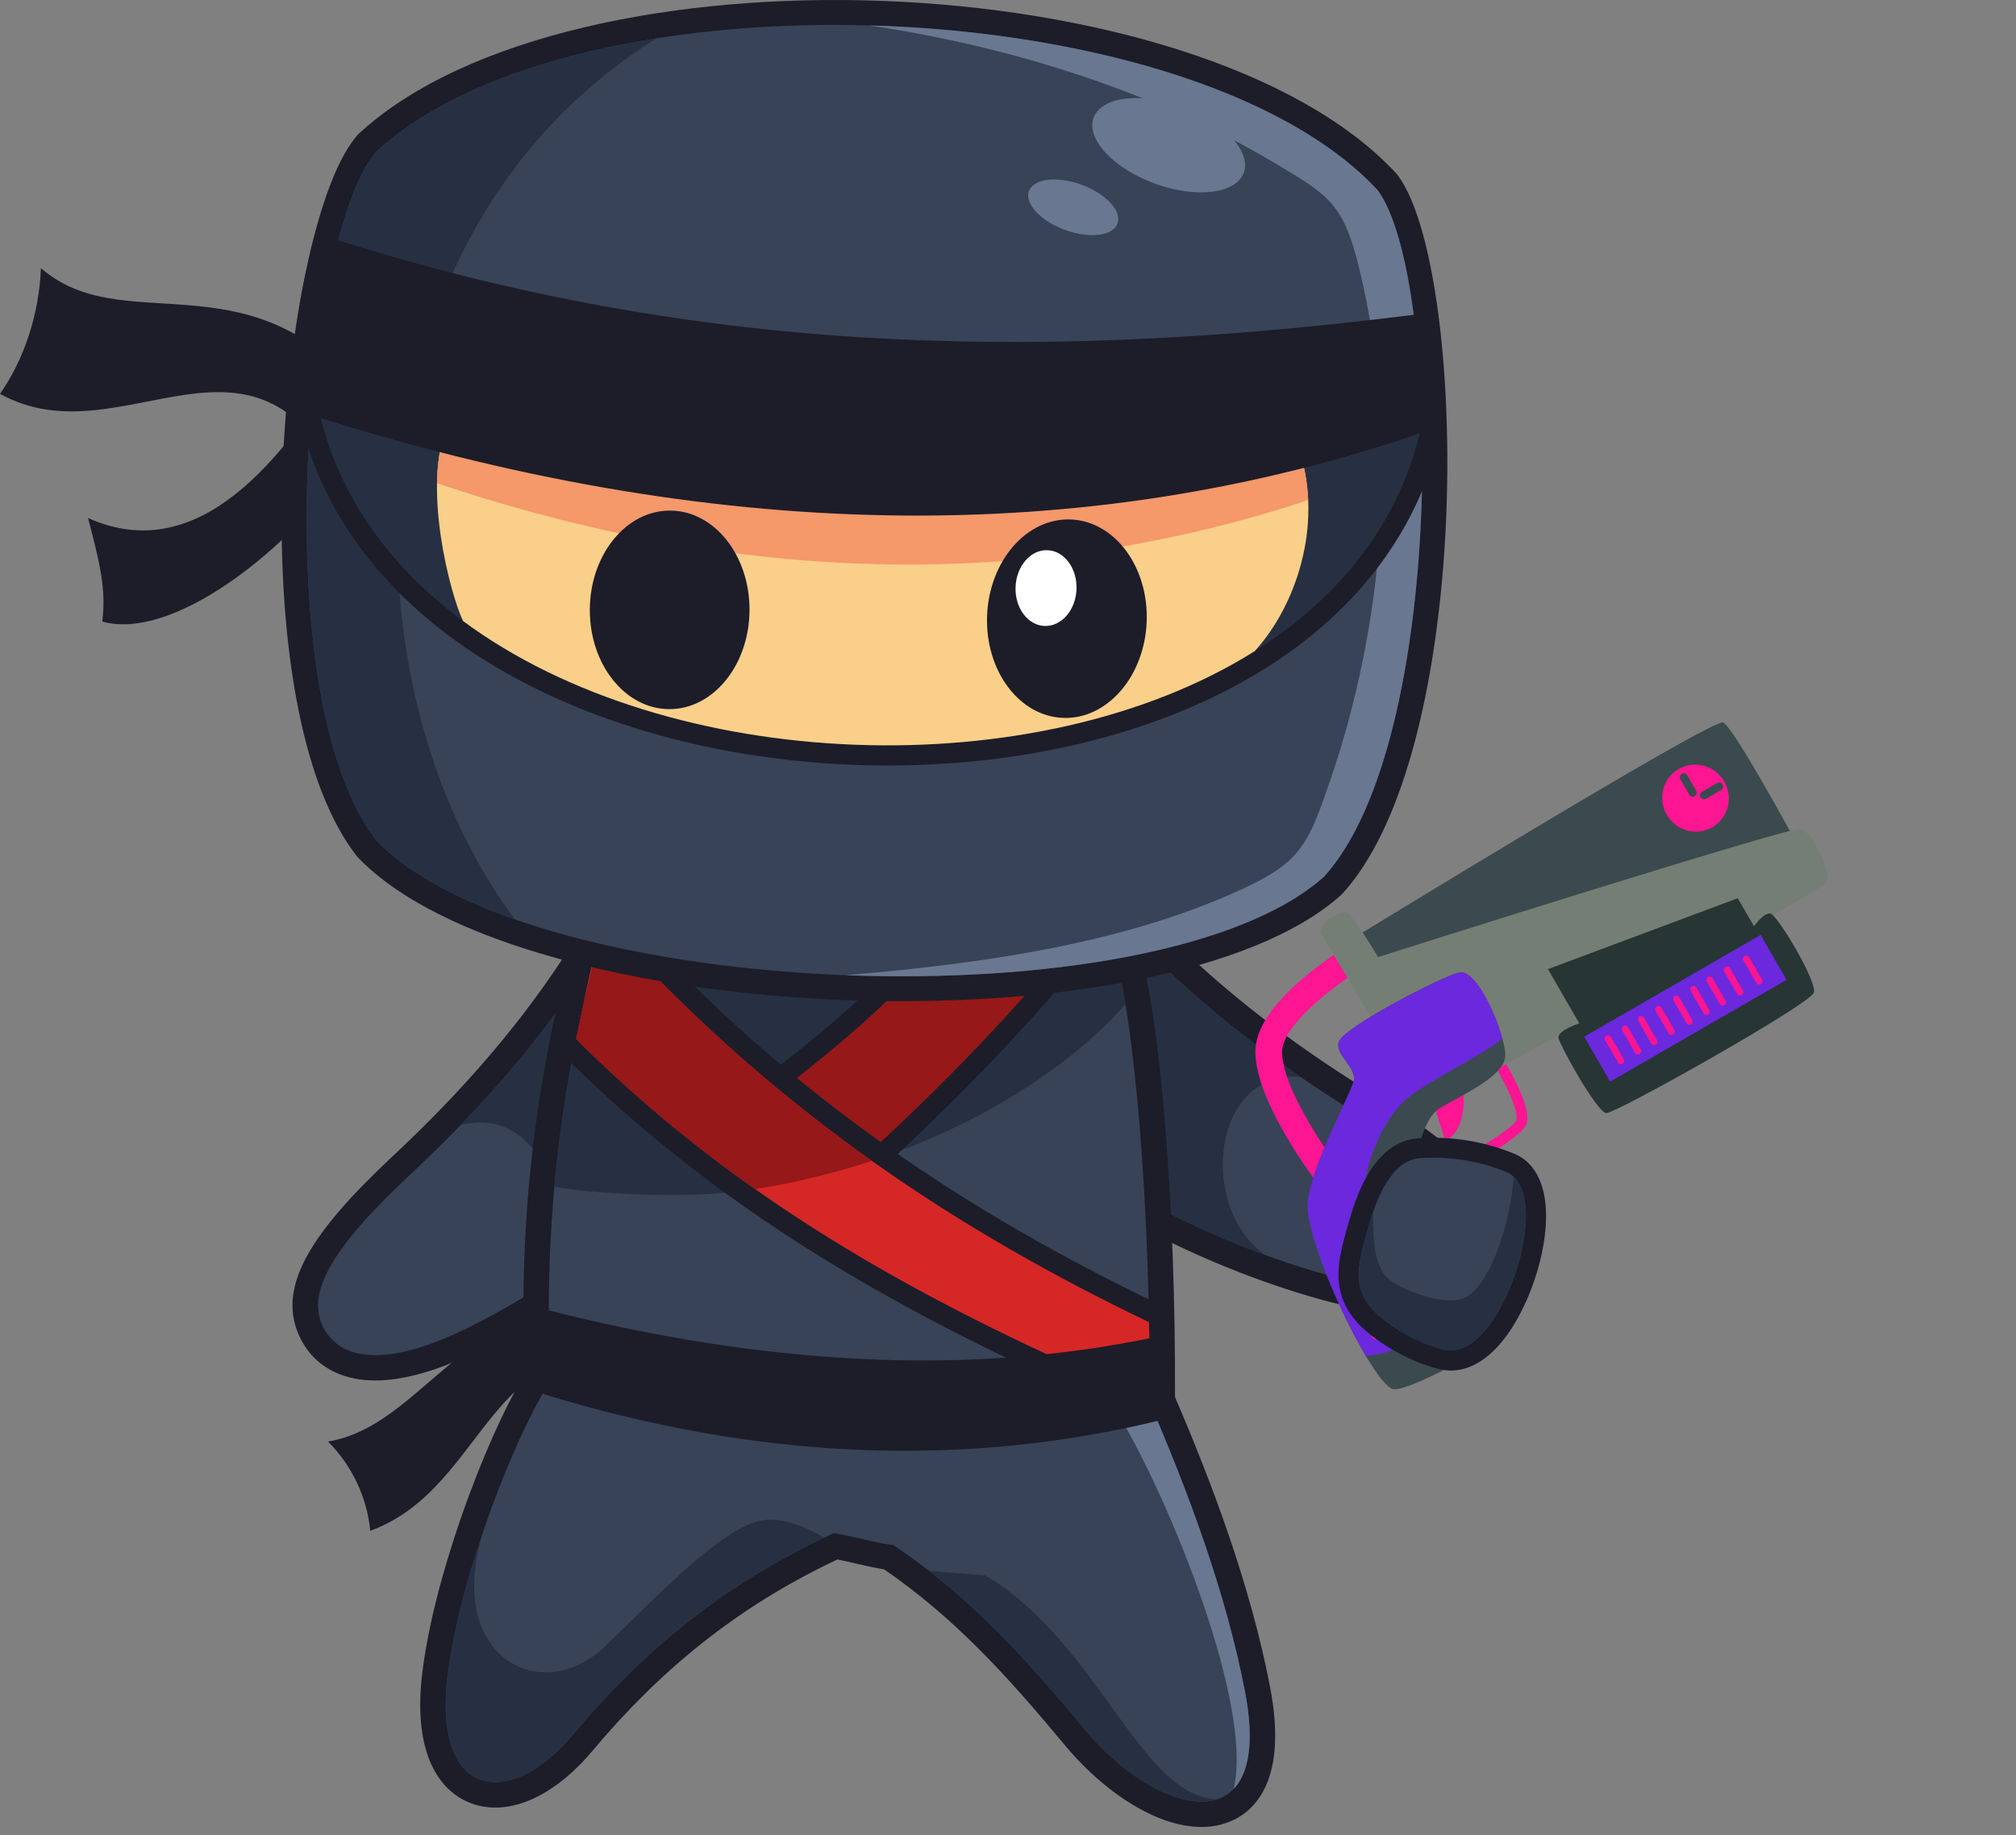 <svg width="190" height="173" viewBox="0 0 190 173" fill="none" xmlns="http://www.w3.org/2000/svg">
<rect x="0" y="0" width="190" height="173" fill="#808080" stroke="none"/>
<path fill-rule="evenodd" clip-rule="evenodd" d="M46.93 140.906C55.506 137.044 56.711 128.281 54.659 117.352C56.564 117.569 59.934 119.184 60.402 122.111C61.463 128.745 59.18 141.354 53.226 144.964C51.786 143.174 50.056 142.357 46.93 140.906Z" fill="#1C1D29"/>
<path fill-rule="evenodd" clip-rule="evenodd" d="M30.913 135.889C39.697 134.391 43.222 123.155 56.832 122.552C60.152 122.405 62.014 125.535 62.16 128.255C45.883 124.126 46.293 140.118 34.889 144.306C34.626 141.314 33.26 138.233 30.913 135.889V135.889Z" fill="#1C1D29"/>
<path d="M45.805 126.985C51.133 124.262 56.535 120.684 61.351 116.66C65.962 112.807 70.035 108.545 72.998 104.226L73.116 104.036C77.522 96.771 75.682 85.715 72.407 78.975C71.464 77.035 70.381 75.401 69.271 74.259C67.8 72.747 66.17 71.976 64.507 72.196C62.768 72.428 61.324 73.629 60.396 76.046C57.908 82.534 54.575 88.415 50.62 93.838C46.634 99.303 42.019 104.306 37 108.999C33.07 112.673 30.537 115.608 29.121 118.061C27.412 121.019 27.183 123.444 28.077 125.639L28.08 125.647C28.139 125.802 28.234 126.001 28.361 126.249V126.258C29.244 127.963 30.827 129.436 33.442 129.951C35.626 130.379 38.574 130.085 42.49 128.51C43.498 128.106 44.602 127.6 45.807 126.983L45.805 126.985ZM58.267 113.018C53.746 116.796 48.653 120.167 43.606 122.746C42.575 123.273 41.601 123.717 40.683 124.086C37.738 125.269 35.718 125.531 34.363 125.264C33.44 125.082 32.906 124.61 32.628 124.074H32.625L32.531 123.856C32.206 123.057 32.404 121.976 33.294 120.433C34.481 118.378 36.728 115.803 40.289 112.473C45.527 107.575 50.346 102.35 54.51 96.639C58.706 90.886 62.244 84.641 64.885 77.743V77.733C65.104 77.161 65.078 76.925 65.125 76.918C65.16 76.914 65.409 77.15 65.81 77.562C66.569 78.343 67.354 79.551 68.08 81.046C70.833 86.712 72.482 95.848 68.997 101.582C66.271 105.544 62.52 109.464 58.266 113.017L58.267 113.018Z" fill="#1C1D29"/>
<path fill-rule="evenodd" clip-rule="evenodd" d="M44.705 124.865C54.827 119.69 65.174 111.391 71.014 102.88C78.326 91.008 66.445 66.953 62.638 76.894C57.511 90.282 48.9 101.146 38.644 110.736C31.152 117.74 29.083 121.755 30.302 124.752C31.427 127.513 35.14 129.754 44.705 124.865V124.865Z" fill="#384357"/>
<path fill-rule="evenodd" clip-rule="evenodd" d="M50.009 121.881C57.966 117.06 67.359 109.119 71.015 102.88C78.327 91.007 66.446 66.953 62.64 76.893C58.322 88.165 51.537 97.647 43.378 106.086C51.55 103.8 55.285 116.365 50.009 121.879V121.881Z" fill="#263042"/>
<path d="M125.683 117.878C120.227 116.352 114.559 114.058 109.367 111.251C104.489 108.612 100.033 105.524 96.577 102.197C91.991 97.278 91.771 87.979 93.334 81.869C93.749 80.245 94.272 78.907 94.85 78.007C95.16 77.525 95.355 77.244 95.386 77.243C95.424 77.24 95.47 77.475 95.798 77.99C99.778 84.236 104.497 89.657 109.758 94.456C114.982 99.223 120.754 103.39 126.878 107.155C131.028 109.708 133.748 111.787 135.33 113.573C136.515 114.912 136.924 115.932 136.765 116.782L136.709 117.011C136.545 117.591 136.118 118.159 135.25 118.518C133.973 119.048 131.939 119.194 128.816 118.618C127.886 118.447 126.845 118.204 125.684 117.878H125.683ZM107.073 115.433C112.597 118.42 118.61 120.855 124.385 122.472C125.647 122.825 126.834 123.1 127.95 123.306C132.099 124.072 135.041 123.777 137.092 122.926C139.555 121.904 140.81 120.145 141.333 118.301C141.388 118.105 141.439 117.883 141.484 117.643C141.92 115.315 141.208 112.983 138.938 110.42C137.064 108.305 133.992 105.932 129.396 103.106C123.541 99.507 118.016 95.518 113.01 90.949C108.038 86.413 103.59 81.31 99.859 75.454C98.463 73.262 96.809 72.369 95.067 72.486C93.39 72.599 91.946 73.68 90.807 75.453C89.937 76.808 89.202 78.622 88.671 80.696C86.808 87.975 87.237 99.236 93.082 105.471L93.167 105.555C96.946 109.208 101.791 112.578 107.074 115.436L107.073 115.433Z" fill="#1C1D29"/>
<path fill-rule="evenodd" clip-rule="evenodd" d="M125.033 120.175C114.076 117.109 102.269 111.026 94.839 103.844C85.291 93.658 92.102 67.734 97.828 76.721C105.541 88.824 116.159 97.765 128.137 105.131C136.884 110.51 139.719 114.035 139.125 117.213C138.578 120.141 135.388 123.073 125.035 120.176L125.033 120.175Z" fill="#384357"/>
<path fill-rule="evenodd" clip-rule="evenodd" d="M119.237 118.302C110.472 115.155 99.674 109.233 94.839 103.845C85.291 93.659 92.102 67.736 97.828 76.722C104.322 86.912 112.874 94.859 122.565 101.513C114.098 100.892 112.96 113.943 119.238 118.302H119.237Z" fill="#263042"/>
<path d="M102.688 90.403C103.626 93.516 104.426 99.258 105.004 106.273C105.646 114.075 105.997 123.298 105.943 132.172C105.943 132.506 106.009 132.825 106.134 133.113C107.903 137.228 109.674 141.63 111.226 146.166C112.765 150.665 114.085 155.289 114.972 159.881C115.584 163.055 115.488 165.163 114.912 166.405C114.672 166.923 114.337 167.229 113.945 167.354C113.393 167.53 112.645 167.471 111.778 167.215C109.355 166.503 106.496 164.414 104.087 161.515C101.228 158.076 98.478 154.891 95.522 151.948C92.523 148.962 89.301 146.209 85.524 143.664C85.12 143.393 84.663 143.26 84.209 143.254C83.968 143.25 82.834 142.988 81.732 142.736C80.535 142.462 79.368 142.192 78.672 142.157C78.27 142.137 77.887 142.216 77.545 142.373C72.072 144.889 67.368 147.834 63.208 151.131C59.065 154.415 55.457 158.061 52.157 161.994C50.55 163.911 48.94 165.085 47.555 165.487C46.964 165.659 46.456 165.67 46.069 165.515C45.706 165.371 45.377 165.043 45.105 164.522C44.474 163.309 44.224 161.336 44.538 158.537C45.002 154.399 46.361 149.349 47.989 144.643C49.94 139.008 52.24 133.964 53.831 131.627C54.158 131.146 54.285 130.588 54.23 130.053C53.974 122.801 54.148 116.117 54.933 109.247C55.687 102.634 57.018 95.827 59.081 88.139C63.537 85.863 73.576 84.716 83.258 85.23C91.464 85.665 99.221 87.284 102.689 90.406L102.688 90.403ZM109.799 105.899C109.158 98.11 108.213 91.7 107.072 88.347C106.96 88.026 106.779 87.722 106.526 87.461C102.336 83.139 93.083 80.976 83.501 80.467C72.49 79.883 60.758 81.47 55.887 84.463C55.318 84.761 54.871 85.285 54.69 85.948C52.425 94.23 50.974 101.557 50.158 108.723C49.371 115.613 49.179 122.339 49.415 129.619C47.656 132.454 45.357 137.551 43.439 143.092C41.716 148.071 40.27 153.478 39.763 158.014C39.338 161.803 39.795 164.7 40.838 166.707C41.665 168.297 42.849 169.372 44.282 169.941C45.688 170.5 47.258 170.535 48.891 170.062C51.159 169.404 53.604 167.708 55.843 165.038C58.925 161.364 62.306 157.952 66.199 154.866C69.913 151.922 74.092 149.28 78.924 147C79.362 147.088 80.007 147.236 80.662 147.386C81.602 147.601 82.561 147.821 83.326 147.935C86.595 150.186 89.442 152.64 92.121 155.308C94.973 158.149 97.625 161.22 100.385 164.54C103.397 168.162 107.132 170.822 110.427 171.79C112.196 172.31 113.902 172.373 115.415 171.891C117.086 171.358 118.43 170.226 119.276 168.401C120.252 166.298 120.508 163.213 119.692 158.984C118.761 154.158 117.381 149.323 115.777 144.634C114.24 140.145 112.495 135.782 110.739 131.688C110.779 122.733 110.428 113.573 109.797 105.898L109.799 105.899Z" fill="#1C1D29"/>
<path fill-rule="evenodd" clip-rule="evenodd" d="M104.796 89.113C106.975 95.513 108.448 114.424 108.342 132.18C111.935 140.516 115.516 150.013 117.334 159.432C120.136 173.95 109.233 171.443 102.237 163.027C96.617 156.266 91.435 150.519 84.182 145.632C83.183 145.618 79.549 144.589 78.55 144.537C67.977 149.403 60.382 155.905 54 163.515C47.951 170.726 40.898 169.443 42.149 158.274C43.22 148.723 48.729 134.857 51.837 130.289C51.297 115.405 52.536 102.929 57.011 86.573C65.066 81.382 96.665 80.725 104.794 89.113H104.796Z" fill="#384357"/>
<path fill-rule="evenodd" clip-rule="evenodd" d="M108.342 132.019V132.182C111.935 140.517 115.515 150.015 117.333 159.433C118.256 164.22 117.69 167.155 116.266 168.638C118.276 160.472 109.367 139.194 104.564 132L108.342 132.019V132.019Z" fill="#697791"/>
<path fill-rule="evenodd" clip-rule="evenodd" d="M114.73 169.605C111.464 170.691 106.219 167.818 102.237 163.028C97.526 157.361 93.121 152.406 87.548 148.073L92.894 148.514C103.654 154.985 107.452 169.39 114.73 169.605Z" fill="#263042"/>
<path fill-rule="evenodd" clip-rule="evenodd" d="M77.692 144.94C67.564 149.76 60.208 156.115 54.001 163.515C47.953 170.726 40.9 169.443 42.15 158.274C42.637 153.936 44.04 148.705 45.716 143.861C41.567 155.963 50.896 161.101 57.047 155.175C61.804 150.591 67.623 144.379 71.546 143.372C73.421 142.89 75.853 143.872 77.692 144.94V144.94Z" fill="#263042"/>
<path fill-rule="evenodd" clip-rule="evenodd" d="M52.25 111.872C52.97 103.923 54.468 95.875 57.013 86.573C63.985 82.079 88.599 80.986 100.361 86.213C101.735 87.083 103.854 88.191 104.796 89.113C105.315 90.56 105.63 92.118 106.066 94.667C100.015 101.548 89.546 107.686 77.808 110.711C69.454 112.862 64.132 112.899 56.41 112.377C55.351 112.306 53.898 112.136 52.25 111.873V111.872Z" fill="#263042"/>
<path d="M93.501 85.986C94.98 86.278 96.726 86.654 98.338 87.066V87.072C98.764 87.181 99.18 87.291 99.575 87.403C97.091 90.429 94.522 93.345 91.881 96.162C88.96 99.275 85.931 102.294 82.814 105.228L78.078 101.691C80.974 99.354 83.708 96.951 86.216 94.462C88.971 91.728 91.428 88.911 93.501 85.986ZM99.372 83.343C97.253 82.802 94.891 82.316 93.153 81.991C92.375 81.796 91.513 82.102 91.037 82.813C88.96 85.914 86.415 88.887 83.518 91.761C80.604 94.653 77.297 97.478 73.731 100.254C73.602 100.357 73.482 100.476 73.377 100.614C72.722 101.468 72.878 102.674 73.725 103.307L81.734 109.287C82.469 109.833 83.527 109.785 84.231 109.128C87.845 105.777 91.339 102.324 94.686 98.755C98.072 95.144 101.293 91.44 104.319 87.631C104.415 87.51 104.497 87.375 104.565 87.23C105.016 86.257 104.596 85.119 103.624 84.69C102.561 84.222 101.023 83.759 99.375 83.339L99.371 83.344L99.372 83.343Z" fill="#1C1D29"/>
<path fill-rule="evenodd" clip-rule="evenodd" d="M92.642 83.859C95.607 84.406 100.562 85.466 102.807 86.452C96.768 94.057 90.079 101.101 82.92 107.74C80.251 105.746 77.581 103.754 74.912 101.76C82.114 96.15 88.347 90.273 92.642 83.859Z" fill="#961818"/>
<path d="M106.383 125.861C106.4 126.91 106.4 127.969 106.397 129.023C97.381 125.095 88.792 120.905 80.683 115.997C72.07 110.781 63.965 104.74 56.416 97.315L56.809 95.432C57.126 93.893 57.451 92.313 57.847 90.727C65.329 98.745 73.172 105.44 81.282 111.171C89.425 116.925 97.823 121.699 106.383 125.859V125.861ZM110.271 130.059C110.278 128.257 110.285 126.431 110.237 124.678C110.251 123.949 109.845 123.242 109.14 122.903C100.387 118.707 91.813 113.882 83.532 108.031C75.264 102.187 67.269 95.305 59.658 86.979L59.655 86.982C59.303 86.597 58.795 86.355 58.229 86.352L56.573 86.345C55.706 86.316 54.895 86.869 54.643 87.735C53.945 90.113 53.468 92.429 53.008 94.664C52.81 95.626 52.615 96.575 52.424 97.433C52.249 98.075 52.414 98.792 52.92 99.297C60.921 107.303 69.517 113.754 78.662 119.291C87.766 124.803 97.382 129.394 107.483 133.704C107.739 133.827 108.025 133.896 108.329 133.896C109.404 133.896 110.276 133.03 110.276 131.962C110.276 129.591 110.273 130.289 110.274 130.06L110.271 130.059Z" fill="#1C1D29"/>
<path fill-rule="evenodd" clip-rule="evenodd" d="M108.295 124.64C108.366 127.042 108.326 129.549 108.326 131.96C88.193 123.374 70.058 113.707 54.294 97.935C54.981 94.873 55.525 91.597 56.504 88.269C57.075 88.272 57.647 88.273 58.218 88.276C73.631 105.134 90.612 116.16 108.294 124.638L108.295 124.64Z" fill="#D62727"/>
<path fill-rule="evenodd" clip-rule="evenodd" d="M71.161 112.088C65.276 107.944 59.648 103.292 54.295 97.936L54.3 97.916C54.515 96.958 54.715 95.978 54.921 94.983C55.403 92.808 55.947 90.577 56.557 88.27L58.221 88.277C65.852 96.625 73.87 103.542 82.165 109.427C80.737 109.901 79.282 110.329 77.808 110.71C75.38 111.335 73.21 111.782 71.162 112.088H71.161Z" fill="#961818"/>
<path fill-rule="evenodd" clip-rule="evenodd" d="M109.369 125.934C109.39 128.397 109.411 131.399 109.432 133.862C90.754 138.415 71.345 137.6 51.203 131.41C51.063 129.446 51.05 125.282 50.91 123.318C68.616 127.891 89.142 130.327 109.367 125.934H109.369Z" fill="#1C1D29"/>
<path fill-rule="evenodd" clip-rule="evenodd" d="M8.3 48.833C17.658 53 25.575 45.591 32.852 33.069C34.069 35.04 35.23 39.722 33.222 43C28.668 50.431 16.877 60.584 9.636 58.595C10.022 55.524 9.417 53.134 8.299 48.833H8.3Z" fill="#1C1D29"/>
<path fill-rule="evenodd" clip-rule="evenodd" d="M3.856 25.27C11.468 31.928 23.062 24.257 33.476 36.241C36.015 39.164 34.863 43.929 32.785 46.709C24.225 27.658 11.681 43.59 2.35458e-05 37.127C2.211 33.975 3.688 29.716 3.857 25.27H3.856Z" fill="#1C1D29"/>
<path d="M33.534 12.919C29.574 17.684 26.528 33.541 26.538 49.023C26.545 61.599 28.528 74.138 33.601 80.667C33.65 80.731 33.704 80.792 33.759 80.849C41.51 88.926 60.549 93.544 79.62 94.273C98.683 95.001 118.019 91.85 126.369 84.39C126.446 84.319 126.519 84.245 126.585 84.169C132.123 78.029 135.057 65.708 136.034 53.2C137.252 37.629 135.392 21.434 131.742 16.532C131.69 16.462 131.634 16.395 131.574 16.331L131.491 16.239C122.221 6.347 102.781 0.834 83.251 0.088C63.729 -0.659 43.927 3.355 33.92 12.511L33.829 12.596C33.718 12.697 33.621 12.805 33.534 12.919V12.919ZM31.263 49.023C31.253 34.496 33.812 19.966 37.136 15.962C46.193 7.685 64.674 4.079 83.084 4.781C101.486 5.484 119.627 10.49 128.017 19.432C131.02 23.667 132.443 38.355 131.31 52.849C130.404 64.423 127.841 75.662 123.11 80.972C115.652 87.527 97.713 90.264 79.788 89.579C61.863 88.895 44.189 84.797 37.266 77.689C32.959 72.033 31.273 60.631 31.265 49.023H31.263Z" fill="#1C1D29"/>
<path fill-rule="evenodd" clip-rule="evenodd" d="M35.433 14.325C28.787 21.945 24.862 65.575 35.474 79.231C50.093 94.464 109.031 96.715 124.784 82.642C136.422 69.836 135.88 26.037 129.844 17.932C112.26 -1.025 54.43 -3.234 35.433 14.325V14.325Z" fill="#384357"/>
<path fill-rule="evenodd" clip-rule="evenodd" d="M79.703 91.927C98.234 92.635 116.907 89.679 124.783 82.642C136.42 69.836 135.88 26.037 129.843 17.93C120.856 8.242 101.358 2.931 81.904 2.396C95.727 4.433 109.172 8.873 119.917 15.242C125.169 18.356 126.588 19.092 128.086 25.237C132.11 41.737 130.205 59.432 125.441 73.341C123.332 79.499 122.728 81.228 116.92 83.881C106.345 88.713 93.805 90.746 79.703 91.927V91.927Z" fill="#697791"/>
<path fill-rule="evenodd" clip-rule="evenodd" d="M35.433 14.325C28.787 21.945 24.862 65.575 35.474 79.231C38.338 82.216 42.911 84.701 48.523 86.664C32.108 64.732 31.95 22.373 61.864 3.618C50.899 5.356 41.307 8.894 35.431 14.325H35.433Z" fill="#263042"/>
<path d="M27.699 36.408C29.567 49.648 38.771 59.299 51.125 65.219C59.832 69.392 70.123 71.704 80.475 72.099C90.824 72.494 101.258 70.974 110.26 67.478C123.086 62.499 133.038 53.529 135.881 40.387C136.101 39.36 135.44 38.35 134.406 38.132C134.122 38.073 133.84 38.078 133.574 38.14C114.233 42.623 97.826 44.609 81.555 43.986C65.295 43.365 49.093 40.134 30.152 34.188C29.142 33.872 28.066 34.428 27.747 35.432C27.643 35.759 27.633 36.095 27.702 36.408H27.699ZM52.789 61.795C42.464 56.849 34.564 49.126 32.041 38.76C49.992 44.203 65.641 47.18 81.419 47.782C97.184 48.385 113.013 46.609 131.336 42.55C128.019 52.694 119.545 59.791 108.868 63.937C100.354 67.242 90.454 68.68 80.613 68.304C70.779 67.929 61.024 65.74 52.79 61.795H52.789Z" fill="#1C1D29"/>
<path fill-rule="evenodd" clip-rule="evenodd" d="M29.574 36.005C35.474 79.231 124.783 82.642 134.009 39.993C95.011 49.034 67.757 47.993 29.574 36.005Z" fill="#263042"/>
<g clip-path="url(#clip0_8_2047)">
<path d="M125.975 112.115C125.441 112.424 124.746 112.294 124.353 111.788C124.109 111.474 118.393 104.055 118.312 99.222C118.275 96.96 120.045 94.388 123.574 91.581C126.042 89.618 128.48 88.24 128.583 88.18C129.187 87.84 129.956 88.061 130.299 88.672C130.641 89.279 130.436 90.044 129.84 90.387C129.836 90.39 129.832 90.392 129.828 90.394C126.329 92.368 120.783 96.508 120.828 99.208C120.882 102.512 124.817 108.295 126.328 110.244C126.757 110.798 126.663 111.592 126.118 112.019C126.071 112.056 126.023 112.088 125.973 112.117L125.975 112.115Z" fill="#FD1592"/>
<path d="M138.799 109.738C138.45 109.939 138.079 110.151 137.68 110.373C134.831 111.966 131.991 113.377 131.962 113.391C131.714 113.514 131.411 113.41 131.285 113.159C131.16 112.908 131.264 112.603 131.508 112.481C131.536 112.468 134.322 111.082 137.132 109.513C142.394 106.575 142.879 105.718 142.922 105.577C143.164 104.547 141.533 101.465 140.449 99.765C140.298 99.528 140.365 99.217 140.598 99.067C140.827 98.919 141.142 98.988 141.294 99.224C141.801 100.019 144.311 104.073 143.901 105.821C143.819 106.165 143.638 106.94 138.796 109.735L138.799 109.738Z" fill="#FD1592"/>
<path d="M169.074 79.027C169.074 79.027 163.382 68.535 162.399 68.1C161.418 67.664 127.602 88.402 127.602 88.402L129.538 91.665L169.074 79.027Z" fill="#3B4A4E"/>
<path d="M124.49 87.981C124.306 86.82 126.327 85.864 126.905 86.023C127.483 86.181 129.883 90.216 129.883 90.216C129.883 90.216 168.609 77.922 169.705 78.134C170.801 78.346 172.66 82.41 172.144 83.201C171.627 83.992 140.701 101.003 140.701 101.003L129.502 96.419L124.491 87.98L124.49 87.981Z" fill="#757E74"/>
<path d="M134.973 103.607L136.202 107.543C136.202 107.543 138.292 106.828 137.916 102.683C137.538 98.537 134.973 103.608 134.973 103.608L134.973 103.607Z" fill="#FD1592"/>
<path d="M141.591 97.9C141.755 98.501 141.854 99.028 141.869 99.413C141.949 101.479 137.471 103.36 135.677 104.466C133.882 105.573 133.472 109.68 132.722 111.874C131.972 114.066 135.079 117.762 135.998 118.991C136.916 120.22 138.04 117.952 139.301 118.21C140.562 118.467 142.597 123.556 142.667 124.642C142.737 125.727 133.237 131.072 131.363 130.956C130.803 130.922 129.811 129.654 128.708 127.794C126.117 123.43 122.916 115.8 123.258 113.184C123.747 109.453 127.29 103.185 127.584 101.888C127.879 100.592 125.615 99.288 126.229 98.096C126.95 96.694 135.664 92.156 137.472 91.675C138.942 91.283 140.878 95.281 141.591 97.897L141.591 97.9Z" fill="#3B4A4E"/>
<path d="M141.591 97.9C139.892 99.38 134.441 101.978 132.538 103.605C130.257 105.555 128.526 110.144 128.693 111.878C128.86 113.611 136.078 122.96 134.794 124.614C132.732 127.271 130.052 127.741 128.709 127.797C126.118 123.432 122.917 115.802 123.26 113.186C123.748 109.455 127.291 103.187 127.585 101.89C127.88 100.594 125.616 99.29 126.23 98.098C126.951 96.696 135.665 92.158 137.473 91.677C138.943 91.285 140.879 95.283 141.592 97.9L141.591 97.9Z" fill="#6B28DD"/>
<path d="M133.282 124.165L129.736 126.212C129.587 126.299 129.394 126.246 129.307 126.094C129.219 125.943 129.27 125.75 129.419 125.663L132.966 123.616C133.115 123.53 133.308 123.582 133.395 123.734C133.483 123.885 133.432 124.078 133.282 124.165Z" fill="#FD1592"/>
<path d="M132.459 122.739L128.913 124.786C128.763 124.873 128.571 124.82 128.483 124.669C128.396 124.517 128.446 124.324 128.596 124.238L132.142 122.19C132.292 122.104 132.485 122.157 132.572 122.308C132.659 122.459 132.609 122.653 132.459 122.739Z" fill="#FD1592"/>
<path d="M131.606 121.261L128.059 123.308C127.91 123.395 127.717 123.342 127.63 123.19C127.542 123.039 127.593 122.846 127.743 122.759L131.289 120.712C131.438 120.625 131.631 120.678 131.718 120.83C131.806 120.981 131.755 121.174 131.606 121.261Z" fill="#FD1592"/>
<path d="M130.738 119.757L127.191 121.805C127.042 121.891 126.849 121.838 126.762 121.687C126.674 121.535 126.725 121.342 126.874 121.256L130.421 119.208C130.57 119.122 130.763 119.175 130.85 119.326C130.938 119.478 130.887 119.671 130.738 119.757Z" fill="#FD1592"/>
<path d="M145.891 91.356L148.84 96.463C148.84 96.463 146.734 97.15 146.88 97.858C147.028 98.564 150.499 104.847 151.376 104.923C152.253 104.997 170.634 94.648 170.949 93.569C171.263 92.49 167.49 86.222 166.854 86.114C166.218 86.006 165.309 87.323 165.309 87.323L163.778 84.67L145.891 91.355L145.891 91.356Z" fill="#273534"/>
<path d="M165.931 88.126L149.307 97.724L151.753 101.96L168.377 92.362L165.931 88.126Z" fill="#6B28DD"/>
<path d="M152.922 100.28C152.772 100.366 152.58 100.314 152.492 100.162L151.281 98.064C151.193 97.912 151.244 97.719 151.393 97.632C151.543 97.546 151.735 97.599 151.823 97.75L153.034 99.849C153.122 100.001 153.071 100.194 152.922 100.28Z" fill="#FD1592"/>
<path d="M154.525 99.355C154.375 99.441 154.182 99.388 154.095 99.237L152.883 97.138C152.796 96.987 152.846 96.794 152.996 96.707C153.146 96.621 153.338 96.674 153.426 96.825L154.637 98.924C154.725 99.075 154.674 99.268 154.525 99.355Z" fill="#FD1592"/>
<path d="M156.051 98.474C155.901 98.56 155.708 98.507 155.621 98.356L154.409 96.257C154.322 96.106 154.372 95.912 154.522 95.826C154.672 95.74 154.864 95.793 154.952 95.944L156.163 98.043C156.251 98.194 156.2 98.387 156.051 98.474Z" fill="#FD1592"/>
<path d="M157.693 97.526C157.543 97.612 157.351 97.559 157.263 97.408L156.052 95.309C155.964 95.158 156.015 94.964 156.164 94.878C156.314 94.792 156.506 94.844 156.594 94.996L157.806 97.095C157.893 97.246 157.842 97.439 157.693 97.526Z" fill="#FD1592"/>
<path d="M159.375 96.555C159.225 96.641 159.033 96.588 158.945 96.437L157.733 94.338C157.646 94.187 157.697 93.993 157.846 93.907C157.996 93.821 158.188 93.874 158.276 94.025L159.487 96.124C159.575 96.275 159.524 96.468 159.375 96.555Z" fill="#FD1592"/>
<path d="M160.979 95.629C160.829 95.715 160.636 95.662 160.549 95.511L159.337 93.412C159.25 93.261 159.3 93.067 159.45 92.981C159.6 92.895 159.792 92.948 159.88 93.099L161.091 95.198C161.179 95.349 161.128 95.542 160.979 95.629Z" fill="#FD1592"/>
<path d="M162.504 94.748C162.355 94.834 162.162 94.781 162.075 94.63L160.863 92.531C160.776 92.38 160.826 92.186 160.976 92.1C161.126 92.014 161.318 92.067 161.405 92.218L162.617 94.317C162.705 94.468 162.654 94.661 162.504 94.748Z" fill="#FD1592"/>
<path d="M164.147 93.799C163.997 93.886 163.805 93.833 163.717 93.681L162.506 91.583C162.418 91.431 162.469 91.238 162.618 91.152C162.768 91.066 162.96 91.118 163.048 91.27L164.259 93.368C164.347 93.52 164.296 93.713 164.147 93.799Z" fill="#FD1592"/>
<path d="M165.946 92.761C165.796 92.847 165.604 92.794 165.516 92.643L164.305 90.544C164.217 90.393 164.268 90.2 164.417 90.113C164.567 90.027 164.76 90.08 164.847 90.231L166.059 92.33C166.146 92.481 166.096 92.674 165.946 92.761Z" fill="#FD1592"/>
<path d="M162.83 76.07C163.27 74.386 162.266 72.648 160.588 72.187C158.91 71.727 157.193 72.718 156.752 74.402C156.312 76.086 157.316 77.824 158.994 78.284C160.672 78.745 162.39 77.754 162.83 76.07Z" fill="#FD1592"/>
<path d="M159.719 75.049C159.539 75.153 159.308 75.09 159.202 74.907L158.364 73.455C158.259 73.273 158.319 73.041 158.499 72.937C158.68 72.833 158.91 72.896 159.016 73.079L159.854 74.531C159.959 74.713 159.9 74.945 159.719 75.049Z" fill="#3B4A4E"/>
<path d="M162.218 74.469L160.783 75.297C160.603 75.401 160.372 75.338 160.266 75.155C160.161 74.972 160.221 74.741 160.402 74.637L161.836 73.808C162.016 73.705 162.248 73.769 162.353 73.95C162.458 74.132 162.398 74.365 162.218 74.469Z" fill="#3B4A4E"/>
</g>
<path fill-rule="evenodd" clip-rule="evenodd" d="M43.636 58.535C63.091 72.953 97.734 74.275 118.246 61.384C121.989 57.308 124.796 49.69 122.452 42.437C87.367 47.495 77.359 48.684 41.951 40.725C39.949 46.205 42.346 55.774 43.636 58.535V58.535Z" fill="#FACF89"/>
<path fill-rule="evenodd" clip-rule="evenodd" d="M123.291 47.14C123.221 45.582 122.957 44.002 122.452 42.438C87.367 47.496 77.359 48.686 41.951 40.727C41.439 42.127 41.215 43.795 41.187 45.549C69.737 55.165 97.168 55.784 123.292 47.142L123.291 47.14Z" fill="#F5986A"/>
<path fill-rule="evenodd" clip-rule="evenodd" d="M100.911 48.968C96.758 48.809 93.229 52.868 93.029 58.033C92.83 63.197 96.034 67.513 100.187 67.672C104.34 67.831 107.869 63.772 108.069 58.608C108.268 53.443 105.064 49.127 100.911 48.968V48.968Z" fill="#1C1D29"/>
<path fill-rule="evenodd" clip-rule="evenodd" d="M98.723 51.864C97.137 51.803 95.789 53.353 95.713 55.325C95.636 57.298 96.86 58.946 98.447 59.007C100.034 59.067 101.381 57.517 101.457 55.545C101.534 53.572 100.31 51.924 98.723 51.864Z" fill="white"/>
<path d="M29.759 24.231C29.306 26.062 28.896 28.063 28.541 30.184C28.182 32.327 27.873 34.615 27.624 37.002C27.528 37.934 28.127 38.777 29.004 39.024C47.919 45.074 66.172 48.283 83.745 48.579C101.368 48.877 118.295 46.244 134.505 40.616C135.334 40.329 135.838 39.533 135.784 38.704C135.72 37.338 135.641 36.084 135.548 34.946C135.446 33.705 135.324 32.507 135.184 31.359C135.06 30.315 134.108 29.569 133.057 29.692L132.888 29.719C116.917 31.709 100.712 32.783 84.025 31.957C67.339 31.131 50.157 28.396 32.222 22.759C31.212 22.443 30.135 22.999 29.817 24.002C29.793 24.08 29.773 24.157 29.759 24.234V24.231ZM32.318 30.809C32.541 29.479 32.785 28.205 33.045 26.999C50.579 32.321 67.438 34.938 83.845 35.751C100.138 36.557 115.977 35.576 131.587 33.699C131.638 34.206 131.684 34.721 131.727 35.242C131.789 36.008 131.844 36.759 131.89 37.493C116.516 42.656 100.483 45.067 83.805 44.784C67.064 44.502 49.657 41.505 31.602 35.86C31.807 34.122 32.046 32.431 32.319 30.811L32.318 30.809Z" fill="#1C1D29"/>
<path fill-rule="evenodd" clip-rule="evenodd" d="M31.645 24.571C30.744 28.185 30.014 32.523 29.527 37.195C67.052 49.209 101.877 49.932 133.874 38.82C133.755 36.265 133.554 33.829 133.279 31.579C101.022 35.611 67.824 35.943 31.643 24.573L31.645 24.571Z" fill="#1C1D29"/>
<path fill-rule="evenodd" clip-rule="evenodd" d="M63.173 48.131C67.329 48.156 70.671 52.367 70.639 57.535C70.606 62.704 67.21 66.874 63.054 66.847C58.898 66.821 55.556 62.61 55.588 57.443C55.621 52.274 59.017 48.104 63.173 48.131V48.131Z" fill="#1C1D29"/>
<path d="M136.439 125.396C135.85 125.23 135.265 125.019 134.685 124.769C134.136 124.532 133.594 124.252 133.064 123.932C131.1 122.747 130.243 121.814 130.031 120.839C129.797 119.76 130.201 118.266 130.778 116.254C131.079 115.201 131.537 113.753 132.225 112.594C132.726 111.751 133.331 111.081 134.021 111.04C135.33 110.964 136.58 111.029 137.775 111.227C138.988 111.428 140.15 111.761 141.264 112.217C141.559 112.338 141.755 112.9 141.854 113.723C142.016 115.086 141.786 116.885 141.216 118.784C140.588 120.876 139.572 123.013 138.354 124.357C137.674 125.11 136.993 125.553 136.439 125.396V125.396ZM133.178 128.214C133.883 128.519 134.624 128.782 135.399 129.001C137.609 129.627 139.585 128.666 141.217 126.862C142.808 125.105 144.1 122.437 144.869 119.871C145.579 117.504 145.858 115.173 145.635 113.309C145.373 111.124 144.427 109.458 142.699 108.751C141.306 108.181 139.872 107.768 138.394 107.523C136.898 107.276 135.359 107.193 133.779 107.286C131.544 107.417 130.004 108.875 128.925 110.694C128.034 112.198 127.475 113.95 127.113 115.213C126.383 117.758 125.878 119.675 126.298 121.609C126.741 123.649 128.101 125.339 131.085 127.141C131.751 127.542 132.451 127.902 133.18 128.217L133.178 128.214Z" fill="#1C1D29"/>
<path fill-rule="evenodd" clip-rule="evenodd" d="M135.918 127.2C134.559 126.815 133.276 126.261 132.073 125.536C127.127 122.551 127.639 120.293 128.945 115.734C129.608 113.42 130.974 109.336 133.9 109.164C136.79 108.996 139.474 109.459 141.981 110.486C144.077 111.345 144.279 115.206 143.042 119.329C141.767 123.576 138.979 128.066 135.918 127.2V127.2Z" fill="#384357"/>
<path fill-rule="evenodd" clip-rule="evenodd" d="M135.918 127.2C134.559 126.815 133.276 126.261 132.072 125.536C127.125 122.551 127.637 120.293 128.944 115.734C129.068 115.303 129.216 114.809 129.394 114.291C129.414 116.42 129.399 118.49 130.403 120.056C131.23 121.347 136.163 123.357 138.196 122.253C140.604 120.946 142.456 114.781 142.641 110.908C144.104 112.255 144.134 115.689 143.042 119.328C141.767 123.575 138.979 128.065 135.918 127.198V127.2Z" fill="#263042"/>
<path fill-rule="evenodd" clip-rule="evenodd" d="M113.311 10.903C109.741 8.989 105.429 8.686 103.68 10.224C101.931 11.762 103.407 14.561 106.977 16.475C110.547 18.388 114.859 18.692 116.608 17.153C118.358 15.615 116.881 12.816 113.311 10.903V10.903Z" fill="#697791"/>
<path fill-rule="evenodd" clip-rule="evenodd" d="M103.015 17.899C100.909 16.771 98.365 16.591 97.334 17.499C96.303 18.407 97.173 20.057 99.279 21.187C101.385 22.315 103.929 22.495 104.96 21.587C105.991 20.68 105.121 19.029 103.015 17.899V17.899Z" fill="#697791"/>
<defs>
<clipPath id="clip0_8_2047">
<rect width="60.798" height="42.328" fill="white" transform="translate(110 95.399) rotate(-30)"/>
</clipPath>
</defs>
</svg>
